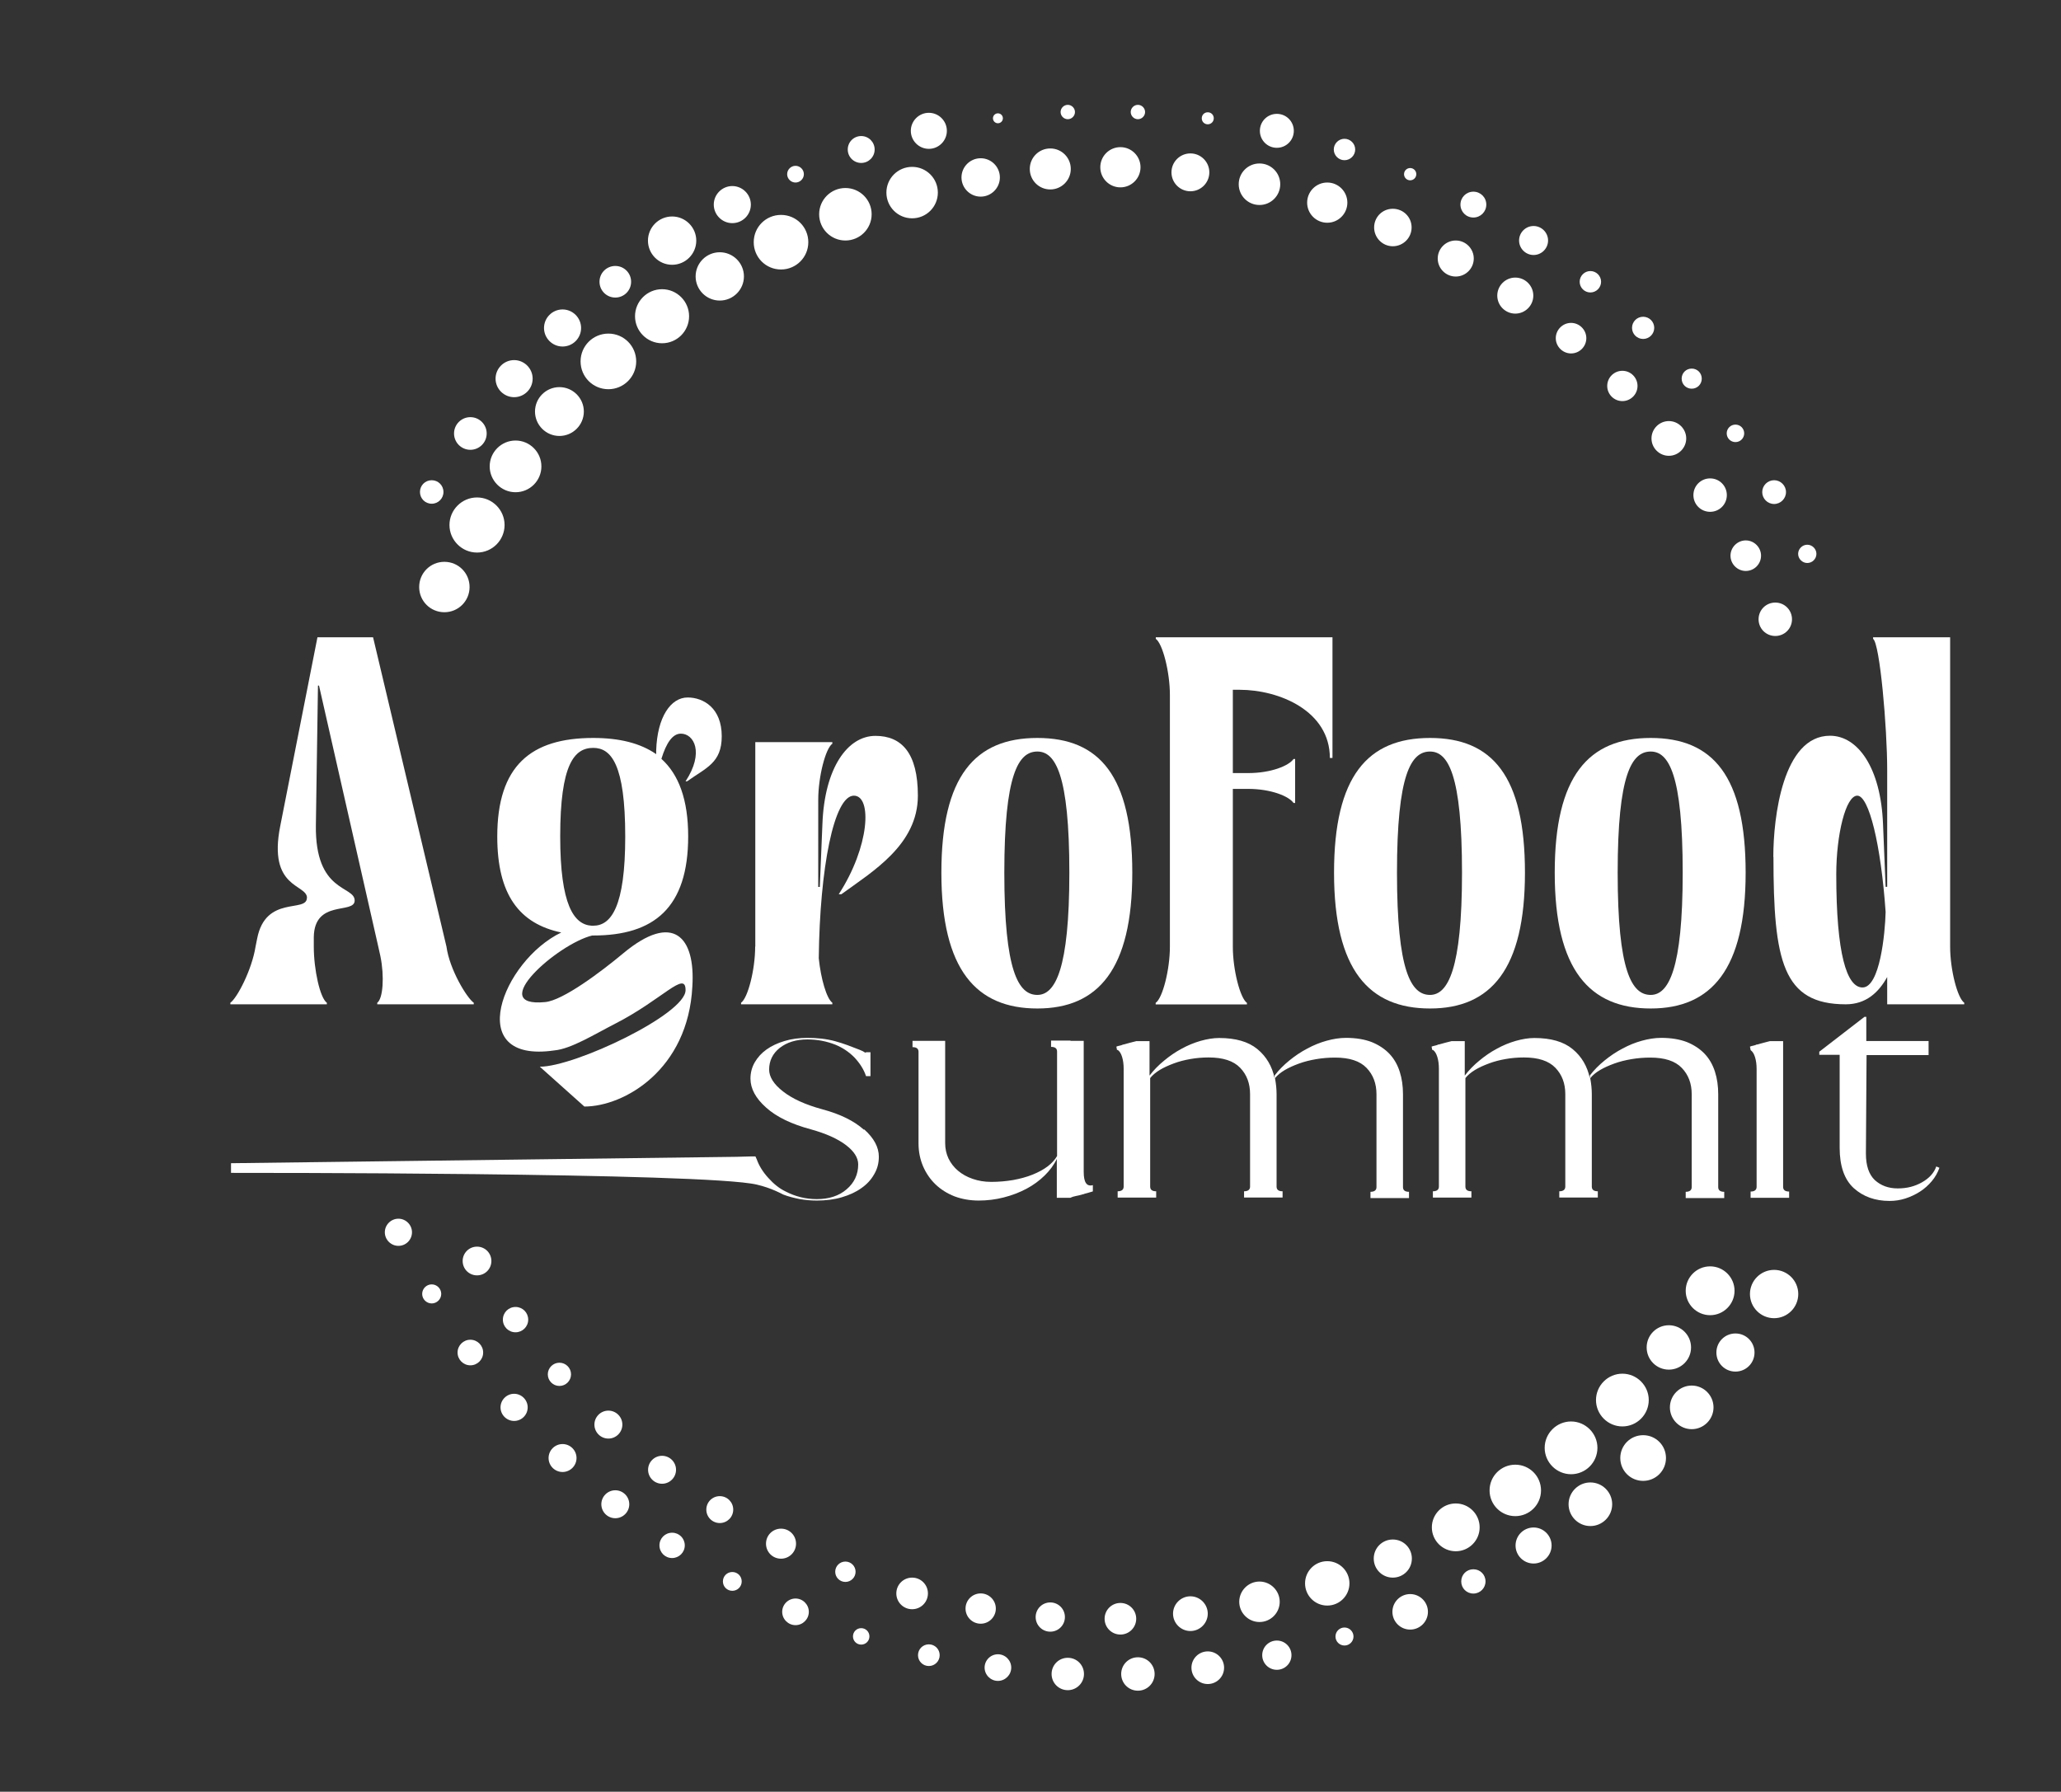 <?xml version="1.0" encoding="UTF-8"?>
<svg id="_Слой_1" data-name="Слой 1" xmlns="http://www.w3.org/2000/svg" viewBox="0 0 157.83 137.23">
  <rect x="0" y="0" width="157.83" height="137.23" fill="#333333" stroke="none"/>
  <defs>
    <style>
      .cls-1 {
        fill: #fff;
      }
    </style>
  </defs>
  <path class="cls-1" d="M130.96,100.73c1.03,0,1.87-.84,1.87-1.87s-.84-1.87-1.87-1.87-1.87.84-1.87,1.87.84,1.87,1.87,1.87ZM127.8,104.9c.94,0,1.7-.76,1.7-1.7s-.76-1.7-1.7-1.7-1.7.76-1.7,1.7.76,1.7,1.7,1.7ZM124.24,109.25c1.12,0,2.02-.91,2.02-2.02s-.91-2.02-2.02-2.02-2.02.91-2.02,2.02.91,2.02,2.02,2.02ZM120.31,112.91c1.12,0,2.02-.91,2.02-2.02s-.91-2.02-2.02-2.02-2.02.91-2.02,2.02.91,2.02,2.02,2.02ZM116.04,116.12c1.09,0,1.97-.88,1.97-1.97s-.88-1.97-1.97-1.97-1.97.88-1.97,1.97.88,1.97,1.97,1.97ZM111.48,118.81c1.01,0,1.83-.82,1.83-1.83s-.82-1.83-1.83-1.83-1.83.82-1.83,1.83.82,1.83,1.83,1.83ZM106.66,120.83c.81,0,1.46-.65,1.46-1.46s-.65-1.46-1.46-1.46-1.46.65-1.46,1.46.65,1.46,1.46,1.46ZM101.64,122.97c.94,0,1.7-.76,1.7-1.7s-.76-1.7-1.7-1.7-1.7.76-1.7,1.7.76,1.7,1.7,1.7ZM96.45,124.23c.86,0,1.55-.7,1.55-1.55s-.7-1.55-1.55-1.55-1.55.7-1.55,1.55.7,1.55,1.55,1.55ZM91.16,124.92c.73,0,1.33-.6,1.33-1.33s-.6-1.33-1.33-1.33-1.33.6-1.33,1.33.6,1.33,1.33,1.33ZM85.8,125.19c.67,0,1.21-.54,1.21-1.21s-.54-1.21-1.21-1.21-1.21.54-1.21,1.21.54,1.21,1.21,1.21ZM80.43,124.97c.62,0,1.12-.5,1.12-1.12s-.5-1.12-1.12-1.12-1.12.5-1.12,1.12.5,1.12,1.12,1.12ZM75.1,124.36c.64,0,1.16-.52,1.16-1.16s-.52-1.16-1.16-1.16-1.16.52-1.16,1.16.52,1.16,1.16,1.16ZM69.85,123.25c.67,0,1.21-.54,1.21-1.21s-.54-1.21-1.21-1.21-1.21.54-1.21,1.21.54,1.21,1.21,1.21ZM64.74,121.16c.43,0,.78-.35.78-.78s-.35-.78-.78-.78-.78.35-.78.78.35.78.78.78ZM59.81,119.38c.63,0,1.15-.51,1.15-1.15s-.51-1.15-1.15-1.15-1.15.51-1.15,1.15.51,1.15,1.15,1.15ZM55.12,116.65c.57,0,1.03-.46,1.03-1.03s-.46-1.03-1.03-1.03-1.03.46-1.03,1.03.46,1.03,1.03,1.03ZM50.7,113.64c.59,0,1.07-.48,1.07-1.07s-.48-1.07-1.07-1.07-1.07.48-1.07,1.07.48,1.07,1.07,1.07ZM46.59,110.18c.59,0,1.07-.48,1.07-1.07s-.48-1.07-1.07-1.07-1.07.48-1.07,1.07.48,1.07,1.07,1.07ZM42.84,106.15c.49,0,.89-.4.89-.89s-.4-.89-.89-.89-.89.4-.89.89.4.89.89.89ZM39.48,102.04c.53,0,.97-.43.97-.97s-.43-.97-.97-.97-.97.43-.97.97.43.97.97.97ZM36.53,97.68c.61,0,1.1-.49,1.1-1.1s-.49-1.1-1.1-1.1-1.1.49-1.1,1.1.49,1.1,1.1,1.1ZM34.03,46.89c1.07,0,1.93-.86,1.93-1.93s-.86-1.93-1.93-1.93-1.93.86-1.93,1.93.86,1.93,1.93,1.93ZM36.53,42.32c1.17,0,2.11-.95,2.11-2.11s-.95-2.11-2.11-2.11-2.11.95-2.11,2.11.95,2.11,2.11,2.11ZM39.48,37.7c1.1,0,1.98-.89,1.98-1.98s-.89-1.98-1.98-1.98-1.98.89-1.98,1.98.89,1.98,1.98,1.98ZM42.84,33.39c1.03,0,1.87-.84,1.87-1.87s-.84-1.87-1.87-1.87-1.87.84-1.87,1.87.84,1.87,1.87,1.87ZM46.59,29.81c1.17,0,2.13-.95,2.13-2.13s-.95-2.13-2.13-2.13-2.13.95-2.13,2.13.95,2.13,2.13,2.13ZM50.7,26.29c1.15,0,2.07-.93,2.07-2.07s-.93-2.07-2.07-2.07-2.07.93-2.07,2.07.93,2.07,2.07,2.07ZM55.12,23.02c1.02,0,1.85-.83,1.85-1.85s-.83-1.85-1.85-1.85-1.85.83-1.85,1.85.83,1.85,1.85,1.85ZM59.81,20.64c1.15,0,2.09-.93,2.09-2.09s-.93-2.09-2.09-2.09-2.09.93-2.09,2.09.93,2.09,2.09,2.09ZM64.74,18.42c1.11,0,2.01-.9,2.01-2.01s-.9-2.01-2.01-2.01-2.01.9-2.01,2.01.9,2.01,2.01,2.01ZM69.85,16.72c1.09,0,1.97-.88,1.97-1.97s-.88-1.97-1.97-1.97-1.97.88-1.97,1.97.88,1.97,1.97,1.97ZM75.1,15.06c.81,0,1.47-.66,1.47-1.47s-.66-1.47-1.47-1.47-1.47.66-1.47,1.47.66,1.47,1.47,1.47ZM80.43,14.51c.86,0,1.57-.7,1.57-1.57s-.7-1.57-1.57-1.57-1.57.7-1.57,1.57.7,1.57,1.57,1.57ZM85.8,14.35c.85,0,1.54-.69,1.54-1.54s-.69-1.54-1.54-1.54-1.54.69-1.54,1.54.69,1.54,1.54,1.54ZM91.16,14.65c.8,0,1.45-.65,1.45-1.45s-.65-1.45-1.45-1.45-1.45.65-1.45,1.45.65,1.45,1.45,1.45ZM96.45,15.7c.88,0,1.59-.71,1.59-1.59s-.71-1.59-1.59-1.59-1.59.71-1.59,1.59.71,1.59,1.59,1.59ZM101.64,17.06c.85,0,1.54-.69,1.54-1.54s-.69-1.54-1.54-1.54-1.54.69-1.54,1.54.69,1.54,1.54,1.54ZM106.66,18.86c.79,0,1.44-.64,1.44-1.44s-.64-1.43-1.44-1.43-1.43.64-1.43,1.43.64,1.44,1.43,1.44ZM111.48,21.18c.76,0,1.38-.62,1.38-1.38s-.62-1.38-1.38-1.38-1.38.62-1.38,1.38.62,1.38,1.38,1.38ZM116.04,24.02c.76,0,1.38-.62,1.38-1.38s-.62-1.38-1.38-1.38-1.38.62-1.38,1.38.62,1.38,1.38,1.38ZM120.31,27.07c.65,0,1.17-.53,1.17-1.17s-.53-1.17-1.17-1.17-1.17.53-1.17,1.17.53,1.17,1.17,1.17ZM124.24,30.72c.64,0,1.16-.52,1.16-1.16s-.52-1.16-1.16-1.16-1.16.52-1.16,1.16.52,1.16,1.16,1.16ZM127.8,34.91c.73,0,1.33-.6,1.33-1.33s-.6-1.33-1.33-1.33-1.33.6-1.33,1.33.6,1.33,1.33,1.33ZM130.96,39.2c.71,0,1.28-.57,1.28-1.28s-.57-1.28-1.28-1.28-1.28.57-1.28,1.28.57,1.28,1.28,1.28ZM133.69,43.73c.65,0,1.17-.53,1.17-1.17s-.53-1.17-1.17-1.17-1.17.53-1.17,1.17.53,1.17,1.17,1.17ZM135.95,48.71c.71,0,1.28-.57,1.28-1.28s-.57-1.28-1.28-1.28-1.28.57-1.28,1.28.57,1.28,1.28,1.28ZM135.86,100.96c1.02,0,1.85-.83,1.85-1.85s-.83-1.85-1.85-1.85-1.85.83-1.85,1.85.83,1.85,1.85,1.85ZM132.9,105.05c.81,0,1.46-.65,1.46-1.46s-.65-1.46-1.46-1.46-1.46.65-1.46,1.46.65,1.46,1.46,1.46ZM129.55,109.46c.92,0,1.67-.75,1.67-1.67s-.75-1.67-1.67-1.67-1.67.75-1.67,1.67.75,1.67,1.67,1.67ZM125.83,113.42c.97,0,1.75-.78,1.75-1.75s-.78-1.75-1.75-1.75-1.75.78-1.75,1.75.78,1.75,1.75,1.75ZM121.79,116.88c.92,0,1.67-.75,1.67-1.67s-.75-1.67-1.67-1.67-1.67.75-1.67,1.67.75,1.67,1.67,1.67ZM117.44,119.75c.76,0,1.38-.62,1.38-1.38s-.62-1.38-1.38-1.38-1.38.62-1.38,1.38.62,1.38,1.38,1.38ZM112.83,122.05c.51,0,.93-.41.93-.93s-.41-.93-.93-.93-.93.41-.93.93.41.93.93.93ZM107.99,124.81c.75,0,1.36-.61,1.36-1.36s-.61-1.36-1.36-1.36-1.36.61-1.36,1.36.61,1.36,1.36,1.36ZM102.96,126.03c.38,0,.69-.31.69-.69s-.31-.69-.69-.69-.69.31-.69.69.31.69.69.69ZM97.78,127.89c.62,0,1.12-.5,1.12-1.12s-.5-1.12-1.12-1.12-1.12.5-1.12,1.12.5,1.12,1.12,1.12ZM92.49,128.98c.69,0,1.25-.56,1.25-1.25s-.56-1.25-1.25-1.25-1.25.56-1.25,1.25.56,1.25,1.25,1.25ZM87.14,129.49c.71,0,1.28-.57,1.28-1.28s-.57-1.28-1.28-1.28-1.28.57-1.28,1.28.57,1.28,1.28,1.28ZM81.77,129.45c.68,0,1.24-.55,1.24-1.24s-.55-1.24-1.24-1.24-1.24.55-1.24,1.24.55,1.24,1.24,1.24ZM76.42,128.74c.56,0,1.02-.46,1.02-1.02s-.46-1.02-1.02-1.02-1.02.46-1.02,1.02.46,1.02,1.02,1.02ZM71.13,127.6c.46,0,.83-.37.83-.83s-.37-.83-.83-.83-.83.37-.83.83.37.83.83.83ZM65.95,125.96c.35,0,.63-.28.63-.63s-.28-.63-.63-.63-.63.28-.63.63.28.63.63.63ZM60.92,124.47c.56,0,1.02-.46,1.02-1.02s-.46-1.02-1.02-1.02-1.02.46-1.02,1.02.46,1.02,1.02,1.02ZM56.08,121.84c.4,0,.72-.32.72-.72s-.32-.72-.72-.72-.72.32-.72.72.32.72.72.72ZM51.47,119.33c.53,0,.97-.43.97-.97s-.43-.97-.97-.97-.97.43-.97.97.43.97.97.97ZM47.12,116.28c.59,0,1.07-.48,1.07-1.07s-.48-1.07-1.07-1.07-1.07.48-1.07,1.07.48,1.07,1.07,1.07ZM43.08,112.74c.59,0,1.07-.48,1.07-1.07s-.48-1.07-1.07-1.07-1.07.48-1.07,1.07.48,1.07,1.07,1.07ZM39.37,108.83c.58,0,1.04-.47,1.04-1.04s-.47-1.04-1.04-1.04-1.04.47-1.04,1.04.47,1.04,1.04,1.04ZM36.02,104.57c.54,0,.98-.44.98-.98s-.44-.98-.98-.98-.98.44-.98.98.44.98.98.98ZM33.06,99.83c.4,0,.73-.33.73-.73s-.33-.73-.73-.73-.73.33-.73.73.33.73.73.73ZM30.51,95.42c.58,0,1.04-.47,1.04-1.04s-.47-1.04-1.04-1.04-1.04.47-1.04,1.04.47,1.04,1.04,1.04ZM33.06,38.58c.5,0,.9-.4.9-.9s-.4-.9-.9-.9-.9.4-.9.9.4.9.9.9ZM36.02,34.45c.69,0,1.25-.56,1.25-1.25s-.56-1.25-1.25-1.25-1.25.56-1.25,1.25.56,1.25,1.25,1.25ZM39.37,30.42c.79,0,1.42-.64,1.42-1.42s-.64-1.42-1.42-1.42-1.42.64-1.42,1.42.64,1.42,1.42,1.42ZM43.08,26.54c.79,0,1.42-.64,1.42-1.42s-.64-1.42-1.42-1.42-1.42.64-1.42,1.42.64,1.42,1.42,1.42ZM47.12,22.79c.67,0,1.21-.54,1.21-1.21s-.54-1.21-1.21-1.21-1.21.54-1.21,1.21.54,1.21,1.21,1.21ZM51.47,20.28c1.02,0,1.85-.83,1.85-1.85s-.83-1.85-1.85-1.85-1.85.83-1.85,1.85.83,1.85,1.85,1.85ZM56.08,17.09c.79,0,1.42-.64,1.42-1.42s-.64-1.42-1.42-1.42-1.42.64-1.42,1.42.64,1.42,1.42,1.42ZM60.92,13.98c.35,0,.64-.29.64-.64s-.29-.64-.64-.64-.64.29-.64.64.29.64.64.64ZM65.95,12.48c.57,0,1.03-.46,1.03-1.03s-.46-1.03-1.03-1.03-1.03.46-1.03,1.03.46,1.03,1.03,1.03ZM71.13,11.4c.76,0,1.38-.62,1.38-1.38s-.62-1.38-1.38-1.38-1.38.62-1.38,1.38.62,1.38,1.38,1.38ZM76.42,9.44c.21,0,.38-.17.38-.38s-.17-.38-.38-.38-.38.17-.38.38.17.38.38.38ZM81.77,9.13c.3,0,.55-.25.55-.55s-.25-.55-.55-.55-.55.25-.55.55.25.55.55.55ZM87.14,9.13c.3,0,.55-.25.55-.55s-.25-.55-.55-.55-.55.25-.55.55.25.55.55.55ZM92.49,9.52c.25,0,.46-.2.46-.46s-.2-.46-.46-.46-.46.2-.46.46.2.46.46.46ZM97.78,11.32c.72,0,1.3-.58,1.3-1.3s-.58-1.3-1.3-1.3-1.3.58-1.3,1.3.58,1.3,1.3,1.3ZM102.96,12.27c.45,0,.82-.37.82-.82s-.37-.82-.82-.82-.82.37-.82.82.37.82.82.82ZM107.99,13.81c.26,0,.47-.21.47-.47s-.21-.47-.47-.47-.47.21-.47.47.21.47.47.47ZM112.83,16.66c.55,0,.99-.44.99-.99s-.44-.99-.99-.99-.99.44-.99.99.44.99.99.99ZM117.44,19.53c.61,0,1.11-.5,1.11-1.11s-.5-1.11-1.11-1.11-1.11.5-1.11,1.11.5,1.11,1.11,1.11ZM121.79,22.4c.45,0,.82-.37.82-.82s-.37-.82-.82-.82-.82.37-.82.82.37.82.82.82ZM125.83,25.96c.47,0,.85-.38.85-.85s-.38-.85-.85-.85-.85.38-.85.85.38.85.85.85ZM129.55,29.77c.43,0,.77-.34.77-.77s-.34-.77-.77-.77-.77.34-.77.77.34.77.77.77ZM132.9,33.86c.37,0,.67-.3.67-.67s-.3-.67-.67-.67-.67.3-.67.67.3.67.67.67ZM135.86,38.6c.5,0,.91-.41.91-.91s-.41-.91-.91-.91-.91.41-.91.91.41.91.91.91ZM138.4,43.12c.39,0,.7-.32.7-.7s-.32-.7-.7-.7-.7.32-.7.7.32.7.7.7Z"/>
  <g>
    <path class="cls-1" d="M23.51,68.77c0-1.08-3.01-.68-2.05-5.5l2.85-14.46h4.26l5.62,23.69c.24,1.77,1.57,3.94,2.09,4.3v.12h-7.39v-.12c.44-.32.56-2.01.24-3.57l-.16-.72-4.54-20h-.08l-.16,10.68c-.08,5.22,2.97,4.62,2.97,5.78,0,1.08-3.09-.12-3.13,2.81v.72c0,1.77.48,3.94,1,4.3v.12h-7.39v-.12c.52-.36,1.65-2.53,1.93-4.3l.12-.6c.64-3.37,3.81-1.97,3.81-3.13Z"/>
    <path class="cls-1" d="M52.5,75.83c0-1.53-1.77.72-5.38,2.57-1.57.8-3.37,1.93-4.66,2.05-7.07,1.04-3.98-6.87.52-9.03-3.21-.68-4.9-2.89-4.9-7.35,0-5.42,2.57-7.55,7.35-7.55,2.01,0,3.61.4,4.82,1.24v-.28c.08-2.57,1.12-4.06,2.41-4.06,1.2,0,2.61.8,2.61,2.97,0,2.05-1.2,2.41-2.65,3.45h-.12c1.45-2.21.64-3.65-.36-3.65-.64,0-1.12.72-1.49,1.93,1.33,1.2,2.05,3.13,2.05,5.94,0,5.46-2.61,7.59-7.27,7.59h-.08c-2.65.64-8.19,5.54-3.61,5.1,1.37-.12,4.3-2.33,5.98-3.73,3.85-3.21,5.54-1.24,5.3,2.53-.32,6.38-5.22,9.2-8.27,9.2l-3.41-3.05c2.69,0,11.16-4.02,11.16-5.86ZM47.88,64.07c0-5.54-1.08-6.79-2.45-6.79-1.45,0-2.53,1.24-2.53,6.79,0,5.22,1.04,6.75,2.41,6.83h.12c1.37,0,2.45-1.45,2.45-6.83Z"/>
    <path class="cls-1" d="M57.84,72.5v-15.66h5.9v.12c-.52.36-1.08,2.53-1.08,4.3v6.67h.12l.2-4.82c.16-4.3,1.93-6.75,4.06-6.75,2.01,0,3.25,1.32,3.25,4.58,0,3.77-3.49,5.82-5.86,7.55h-.2c2.37-3.65,2.57-7.55,1.16-7.55-1.53,0-2.61,5.54-2.69,12.45.16,1.57.6,3.09,1.04,3.41v.12h-6.99v-.12c.52-.36,1.08-2.53,1.08-4.3Z"/>
    <path class="cls-1" d="M72.09,66.84c0-7.39,2.57-10.32,7.35-10.32s7.27,2.93,7.27,10.32-2.61,10.4-7.27,10.4-7.35-2.93-7.35-10.4ZM81.89,66.84c0-7.55-1.08-9.28-2.45-9.28-1.45,0-2.53,1.73-2.53,9.28s1.08,9.36,2.53,9.36c1.37,0,2.45-1.97,2.45-9.36Z"/>
    <path class="cls-1" d="M88.51,76.8c.52-.36,1.08-2.53,1.08-4.3v-19.27c0-1.77-.56-3.94-1.08-4.3v-.12h13.53v9.24h-.2c0-3.61-3.89-5.22-6.91-5.22h-.52v6.38h1.16c1.77,0,3.13-.56,3.49-1.08h.12v3.37h-.12c-.36-.52-1.73-1.08-3.49-1.08h-1.16v12.09c0,1.77.56,3.94,1.08,4.3v.12h-6.99v-.12Z"/>
    <path class="cls-1" d="M102.16,66.84c0-7.39,2.57-10.32,7.35-10.32s7.27,2.93,7.27,10.32-2.61,10.4-7.27,10.4-7.35-2.93-7.35-10.4ZM111.96,66.84c0-7.55-1.08-9.28-2.45-9.28-1.45,0-2.53,1.73-2.53,9.28s1.08,9.36,2.53,9.36c1.37,0,2.45-1.97,2.45-9.36Z"/>
    <path class="cls-1" d="M119.06,66.84c0-7.39,2.57-10.32,7.35-10.32s7.27,2.93,7.27,10.32-2.61,10.4-7.27,10.4-7.35-2.93-7.35-10.4ZM128.86,66.84c0-7.55-1.08-9.28-2.45-9.28-1.45,0-2.53,1.73-2.53,9.28s1.08,9.36,2.53,9.36c1.37,0,2.45-1.97,2.45-9.36Z"/>
    <path class="cls-1" d="M135.8,65.63c0-3.01.72-9.28,4.34-9.28,2.13,0,3.89,2.45,4.06,6.75l.2,4.82h.12v-8.95c0-3.25-.56-9.68-1.08-10.04v-.12h5.9v23.69c0,1.77.56,3.94,1.08,4.3v.12h-5.9v-2.09c-.64,1.16-1.61,2.09-3.17,2.09-4.82,0-5.54-3.29-5.54-11.28ZM142.63,75.63c1.33,0,1.73-4.14,1.77-5.78-.36-5.18-1.28-8.91-2.17-8.91s-1.61,3.01-1.61,6.02c0,6.1.8,8.67,2.01,8.67Z"/>
  </g>
  <path class="cls-1" d="M82.91,91.46l-.02.02c-.16.05-.32.09-.49.12-.17.03-.32.08-.44.14h-1.03v-2.98c-.22.46-.54.89-.94,1.28-.4.39-.86.73-1.39,1.01-.53.28-1.1.5-1.73.66-.62.16-1.26.24-1.92.24s-1.29-.11-1.85-.32c-.56-.22-1.04-.52-1.45-.91-.41-.39-.73-.86-.96-1.39-.23-.54-.35-1.12-.35-1.76v-7.01c0-.24-.15-.36-.46-.36v-.48h2.5v7.83c0,.43.09.83.26,1.19.18.36.42.67.73.93.31.26.68.47,1.12.62.43.15.9.23,1.42.23.58,0,1.13-.05,1.67-.14.54-.1,1.03-.23,1.48-.41.45-.18.84-.39,1.16-.63.33-.25.57-.52.73-.8v-8c0-.24-.15-.36-.46-.36v-.48h1.49v.02h1.01v10.04c0,.8.23,1.14.7,1.01v.48c-.11.03-.22.06-.34.1-.11.03-.23.06-.36.1v.02h-.07Z"/>
  <path class="cls-1" d="M85.54,80.42l-.05-.26c.08-.03.16-.06.24-.07.08-.02.16-.04.24-.07v-.02h.07c.34-.1.66-.18.98-.26h1.01v2.64c.32-.42.69-.8,1.12-1.15.42-.35.87-.66,1.34-.91.47-.26.96-.46,1.45-.6.5-.14.97-.22,1.42-.22,1.26,0,2.24.28,2.93.85.69.57,1.13,1.32,1.32,2.24v-.22c.32-.42.7-.8,1.13-1.15.43-.35.89-.66,1.37-.91.48-.26.97-.46,1.48-.6.5-.14,1-.22,1.48-.22.77,0,1.42.11,1.97.32.54.22,1,.52,1.36.9s.62.84.79,1.37c.17.53.25,1.1.25,1.73v7.11c0,.24.15.36.46.36v.48h-2.95v-.48c.3,0,.46-.12.46-.36v-7.11c0-.82-.25-1.49-.76-2.02s-1.31-.79-2.41-.79c-.5,0-.98.04-1.45.12-.47.08-.91.19-1.32.34s-.77.31-1.09.5c-.32.19-.57.4-.74.62.08.43.12.84.12,1.22v7.08c0,.24.15.36.46.36v.48h-2.95v-.48c.3,0,.46-.12.46-.36v-7.08c0-.82-.25-1.49-.76-2.02s-1.31-.79-2.41-.79c-.48,0-.95.04-1.4.12-.46.08-.88.19-1.28.34s-.76.31-1.07.5-.56.4-.73.62v8.31c0,.24.15.36.46.36v.48h-2.95v-.48c.3,0,.46-.12.46-.36v-9.03c0-.34-.04-.64-.12-.9-.08-.26-.19-.44-.34-.54Z"/>
  <path class="cls-1" d="M109.68,80.42l-.05-.26c.08-.03.16-.06.24-.07.08-.02.16-.04.24-.07v-.02h.07c.34-.1.66-.18.98-.26h1.01v2.64c.32-.42.69-.8,1.12-1.15.42-.35.87-.66,1.34-.91.47-.26.96-.46,1.45-.6.5-.14.97-.22,1.42-.22,1.26,0,2.24.28,2.93.85.69.57,1.13,1.32,1.32,2.24v-.22c.32-.42.7-.8,1.13-1.15.43-.35.89-.66,1.37-.91.48-.26.97-.46,1.48-.6.5-.14,1-.22,1.48-.22.77,0,1.42.11,1.97.32.54.22,1,.52,1.36.9s.62.84.79,1.37c.17.53.25,1.1.25,1.73v7.11c0,.24.15.36.46.36v.48h-2.95v-.48c.3,0,.46-.12.46-.36v-7.11c0-.82-.25-1.49-.76-2.02s-1.31-.79-2.41-.79c-.5,0-.98.04-1.45.12-.47.08-.91.19-1.32.34s-.77.31-1.09.5c-.32.19-.57.4-.74.62.08.43.12.84.12,1.22v7.08c0,.24.15.36.46.36v.48h-2.95v-.48c.3,0,.46-.12.46-.36v-7.08c0-.82-.25-1.49-.76-2.02s-1.31-.79-2.41-.79c-.48,0-.95.04-1.4.12-.46.08-.88.19-1.28.34s-.76.31-1.07.5-.56.4-.73.62v8.31c0,.24.15.36.46.36v.48h-2.95v-.48c.3,0,.46-.12.46-.36v-9.03c0-.34-.04-.64-.12-.9-.08-.26-.19-.44-.34-.54Z"/>
  <path class="cls-1" d="M134.06,80.42l-.05-.26c.08-.03.16-.06.24-.07.08-.02.16-.04.24-.07v-.02h.07c.34-.1.66-.18.98-.26h1.01v11.16c0,.24.15.36.46.36v.48h-2.95v-.48c.3,0,.46-.12.46-.36v-9.03c0-.34-.04-.64-.12-.9-.08-.26-.19-.44-.34-.54Z"/>
  <path class="cls-1" d="M147.69,79.73v1.08h-4.75l-.05,7.54c0,.93.23,1.6.68,2.03.46.42,1.04.64,1.76.64s1.31-.16,1.86-.47c.55-.31.92-.72,1.09-1.21l.24.1c-.13.37-.32.71-.58,1.02-.26.31-.56.58-.9.8-.34.22-.72.4-1.12.53s-.81.19-1.22.19c-1.1,0-2.02-.33-2.74-.98-.72-.66-1.08-1.69-1.08-3.1v-7.11h-1.56v-.24l3.46-2.67h.14v1.85h4.75Z"/>
  <path class="cls-1" d="M66.15,86.52c-.75-.67-1.8-1.19-3.18-1.56-1.29-.35-2.3-.81-3.01-1.37-.71-.55-1.06-1.12-1.06-1.67,0-.67.27-1.23.81-1.66.55-.43,1.26-.65,2.12-.65.76,0,1.48.14,2.16.41.55.23,1.03.55,1.45.98.41.44.71.91.88,1.42h.34v-1.83h-.31l-.1.03s-.11-.09-.43-.22c-.61-.24-1.22-.48-1.85-.65-.69-.19-1.41-.26-2.13-.26-.65,0-1.23.08-1.76.24-.54.16-1,.38-1.38.65-.38.27-.68.6-.9.98-.22.38-.33.8-.33,1.25,0,.77.4,1.51,1.2,2.22.8.72,1.95,1.27,3.44,1.67,1.15.32,2.04.72,2.67,1.2.62.47.94.97.94,1.48,0,.77-.3,1.41-.89,1.91-.59.51-1.36.75-2.28.75-.85,0-1.66-.2-2.42-.6-.45-.22-.88-.56-1.3-1.03-.42-.46-.71-.94-.88-1.42l-.1-.22h-.34l-1.11.03-38.71.49v.74c.25,0,36.31-.04,40.27.9.51.12.99.28,1.46.49.23.1.42.2.56.27.38.15.79.25,1.22.34.44.08.88.12,1.35.12.69,0,1.33-.08,1.91-.25.58-.17,1.08-.4,1.5-.7.42-.29.75-.65.98-1.06.25-.42.36-.86.36-1.35,0-.72-.37-1.42-1.12-2.09Z"/>
</svg>
